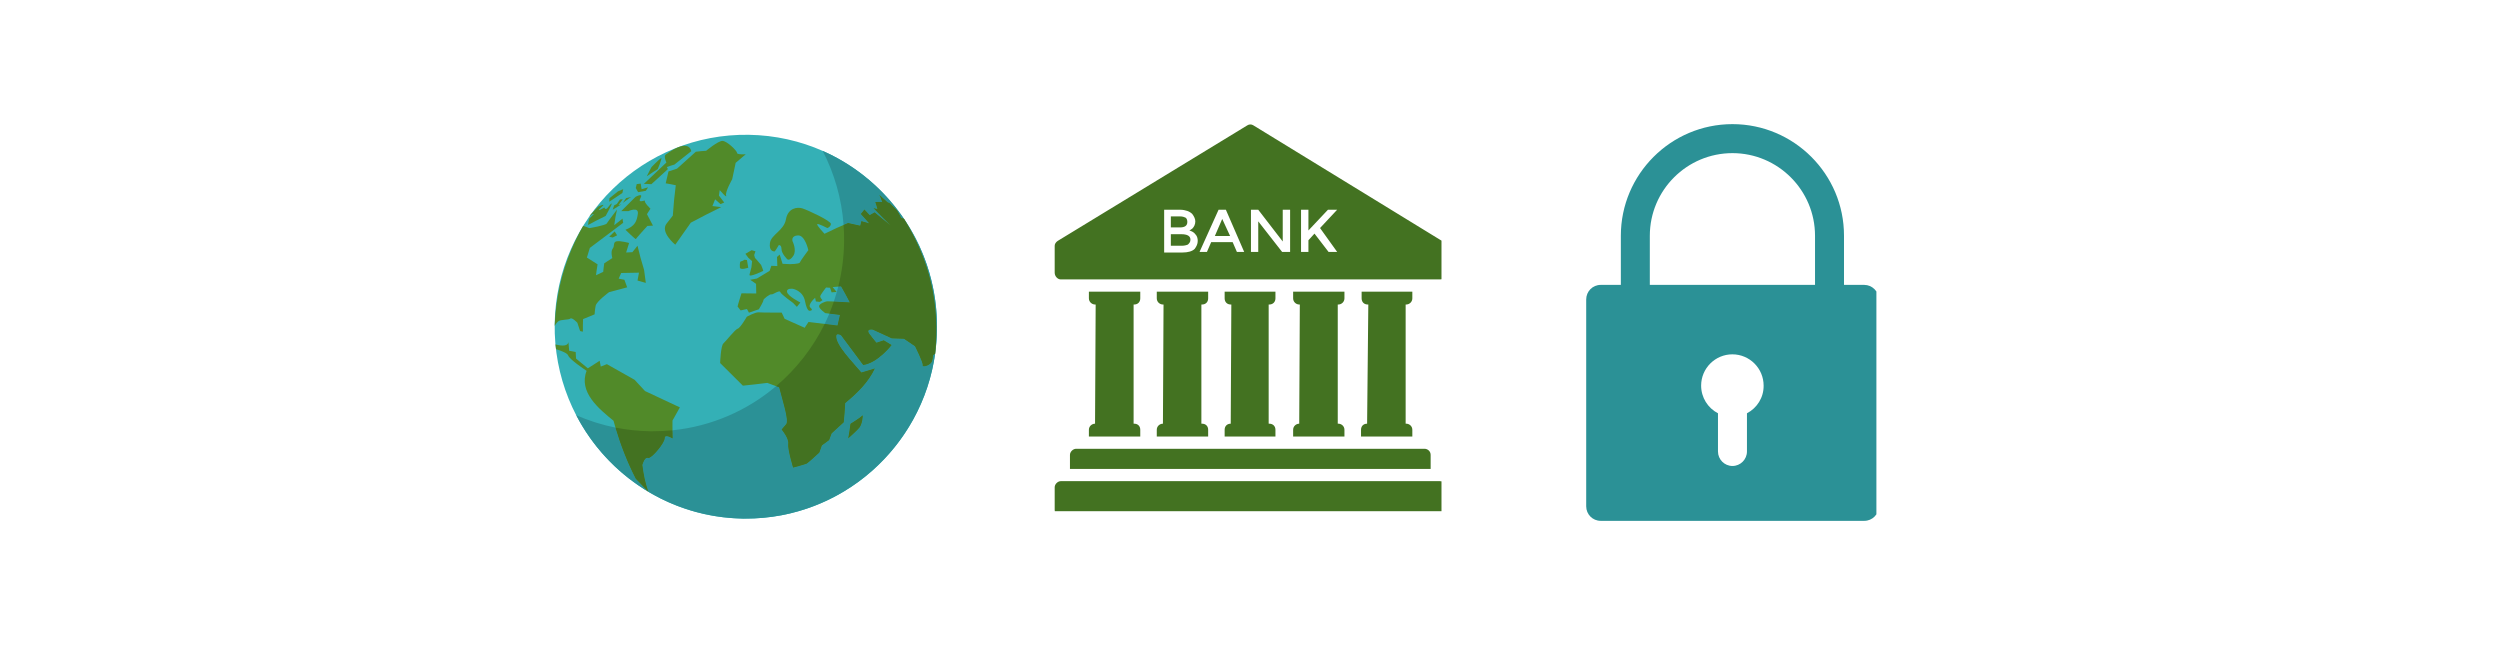 <svg xmlns="http://www.w3.org/2000/svg" xmlns:xlink="http://www.w3.org/1999/xlink" width="150" zoomAndPan="magnify" viewBox="0 0 112.5 30" height="40" preserveAspectRatio="xMidYMid meet" version="1.0"><defs><clipPath id="d53b5da6f4"><path d="M 24.887 6 L 42.305 6 L 42.305 23.406 L 24.887 23.406 Z M 24.887 6 " clip-rule="nonzero"/></clipPath><clipPath id="8f04917036"><path d="M 24.887 9 L 30 9 L 30 15 L 24.887 15 Z M 24.887 9 " clip-rule="nonzero"/></clipPath><clipPath id="90530c69cf"><path d="M 24.887 15 L 31 15 L 31 23 L 24.887 23 Z M 24.887 15 " clip-rule="nonzero"/></clipPath><clipPath id="8fe20b4bde"><path d="M 32 8 L 42.305 8 L 42.305 22 L 32 22 Z M 32 8 " clip-rule="nonzero"/></clipPath><clipPath id="f51b391f61"><path d="M 33 14 L 42.305 14 L 42.305 23.406 L 33 23.406 Z M 33 14 " clip-rule="nonzero"/></clipPath><clipPath id="23136d9370"><path d="M 25 6 L 42.305 6 L 42.305 23.406 L 25 23.406 Z M 25 6 " clip-rule="nonzero"/></clipPath><clipPath id="32e47296cc"><path d="M 34 8 L 42.305 8 L 42.305 22 L 34 22 Z M 34 8 " clip-rule="nonzero"/></clipPath><clipPath id="50db82821b"><path d="M 47.449 21 L 64.867 21 L 64.867 23.004 L 47.449 23.004 Z M 47.449 21 " clip-rule="nonzero"/></clipPath><clipPath id="61fea8fdaf"><path d="M 48 20 L 64.867 20 L 64.867 22 L 48 22 Z M 48 20 " clip-rule="nonzero"/></clipPath><clipPath id="eb46248477"><path d="M 47.449 5.586 L 64.867 5.586 L 64.867 13 L 47.449 13 Z M 47.449 5.586 " clip-rule="nonzero"/></clipPath><clipPath id="2cad8fad16"><path d="M 71.375 5.586 L 84.438 5.586 L 84.438 23.73 L 71.375 23.73 Z M 71.375 5.586 " clip-rule="nonzero"/></clipPath></defs><g clip-path="url(#d53b5da6f4)"><path fill="#34b0b6" d="M 42.164 14.836 C 42.09 19.605 38.18 23.41 33.43 23.336 C 28.68 23.262 24.887 19.332 24.961 14.566 C 25.039 9.797 28.949 5.992 33.699 6.066 C 38.449 6.141 42.238 10.066 42.164 14.836 " fill-opacity="1" fill-rule="nonzero"/></g><g clip-path="url(#8f04917036)"><path fill="#518a29" d="M 24.961 14.66 C 25.02 14.566 25.078 14.496 25.109 14.469 C 25.23 14.363 25.59 14.406 25.664 14.336 C 25.742 14.27 25.98 14.523 25.98 14.523 C 26.027 14.672 26.055 14.746 26.105 14.898 C 26.156 14.91 26.18 14.914 26.23 14.926 C 26.227 14.699 26.23 14.586 26.238 14.359 C 26.441 14.277 26.547 14.23 26.758 14.145 C 26.758 14.145 26.766 13.949 26.805 13.758 C 26.844 13.562 27.406 13.148 27.406 13.148 C 27.727 13.062 27.891 13.02 28.223 12.93 C 28.172 12.793 28.148 12.723 28.098 12.59 C 27.996 12.566 27.941 12.559 27.84 12.539 C 27.883 12.438 27.906 12.387 27.953 12.285 C 28.266 12.277 28.426 12.273 28.754 12.27 C 28.727 12.41 28.711 12.48 28.688 12.625 C 28.836 12.668 28.914 12.688 29.062 12.73 C 29.027 12.496 29.012 12.379 28.984 12.148 C 28.848 11.695 28.785 11.477 28.688 11.059 C 28.594 11.176 28.547 11.234 28.457 11.348 C 28.344 11.355 28.285 11.355 28.176 11.363 C 28.227 11.191 28.254 11.102 28.309 10.934 C 28.309 10.934 27.918 10.824 27.746 10.859 C 27.574 10.895 27.672 11.066 27.57 11.191 C 27.469 11.32 27.555 11.613 27.555 11.613 C 27.406 11.707 27.336 11.754 27.191 11.848 C 27.168 12 27.16 12.078 27.145 12.234 C 27.012 12.297 26.949 12.328 26.82 12.387 C 26.844 12.188 26.859 12.09 26.891 11.895 C 26.688 11.762 26.594 11.703 26.41 11.59 C 26.461 11.414 26.488 11.328 26.543 11.156 C 27.043 10.781 27.543 10.402 28.043 10.027 C 28.027 9.949 28.023 9.91 28.016 9.836 C 27.863 9.957 27.789 10.016 27.641 10.133 C 27.68 9.84 27.703 9.699 27.766 9.43 C 27.766 9.43 27.355 9.969 27.305 10.055 C 27.25 10.145 26.52 10.266 26.52 10.266 C 26.414 10.223 26.367 10.203 26.277 10.176 C 26.266 10.172 26.258 10.168 26.242 10.164 C 25.434 11.598 25.035 13.012 24.961 14.66 " fill-opacity="1" fill-rule="nonzero"/></g><g clip-path="url(#90530c69cf)"><path fill="#518a29" d="M 29.027 17.598 C 28.84 17.395 28.742 17.293 28.555 17.09 C 28.047 16.805 27.797 16.66 27.309 16.387 C 27.199 16.434 27.145 16.453 27.035 16.496 C 27.016 16.391 27.004 16.34 26.984 16.234 C 26.766 16.379 26.656 16.445 26.453 16.574 C 26.238 16.395 26.133 16.309 25.922 16.137 C 25.914 16.02 25.91 15.957 25.906 15.84 C 25.789 15.816 25.73 15.809 25.613 15.785 C 25.598 15.621 25.59 15.543 25.578 15.379 C 25.578 15.453 25.52 15.629 25.047 15.512 C 25.031 15.508 25.012 15.504 24.996 15.496 C 25.004 15.582 25.012 15.625 25.02 15.711 C 25.27 15.789 25.531 15.895 25.566 15.992 C 25.629 16.172 26.27 16.602 26.398 16.688 C 26.023 17.648 26.961 18.406 27.609 18.934 C 27.852 19.836 28.184 20.715 28.609 21.543 C 28.836 21.777 28.953 21.895 29.176 22.129 C 29.031 21.688 28.977 21.445 28.906 20.922 C 28.906 20.922 29.012 20.543 29.156 20.609 C 29.301 20.672 29.918 19.934 29.914 19.719 C 29.906 19.508 30.27 19.734 30.27 19.734 C 30.262 19.418 30.258 19.254 30.262 18.926 C 30.387 18.695 30.457 18.574 30.594 18.332 C 30.07 18.09 29.551 17.844 29.027 17.598 " fill-opacity="1" fill-rule="nonzero"/></g><path fill="#518a29" d="M 28.145 10.34 C 28.145 10.34 28.609 10.793 28.617 10.758 C 28.621 10.723 29.133 10.168 29.133 10.168 C 29.23 10.16 29.281 10.156 29.383 10.152 C 29.27 9.938 29.215 9.836 29.113 9.637 C 29.176 9.539 29.207 9.488 29.27 9.391 C 29.27 9.391 28.98 9.113 29.023 9.043 C 29.066 8.973 28.668 9.18 28.82 8.918 C 28.969 8.652 28.598 8.859 28.598 8.859 C 28.344 9.117 28.215 9.246 27.957 9.5 C 28.086 9.496 28.148 9.496 28.281 9.5 C 28.281 9.5 28.75 9.281 28.703 9.625 C 28.652 9.969 28.57 10.172 28.145 10.34 " fill-opacity="1" fill-rule="nonzero"/><path fill="#518a29" d="M 27.527 9.164 C 27.504 9.133 27.406 9.277 27.34 9.355 C 27.277 9.434 27.207 9.402 27.207 9.352 C 27.211 9.301 27.008 9.469 26.953 9.453 C 26.902 9.438 27.199 9.23 27.148 9.219 C 27.098 9.207 26.914 9.301 26.914 9.301 C 26.785 9.438 26.719 9.504 26.59 9.641 C 26.562 9.68 26.547 9.703 26.52 9.742 C 26.57 9.703 26.598 9.684 26.652 9.641 C 26.652 9.641 26.734 9.613 26.719 9.641 C 26.699 9.664 26.516 9.84 26.516 9.84 C 26.484 9.949 26.477 10.004 26.461 10.125 C 26.77 9.957 26.93 9.875 27.254 9.719 C 27.254 9.719 27.547 9.195 27.527 9.164 " fill-opacity="1" fill-rule="nonzero"/><path fill="#518a29" d="M 27.414 10.652 C 27.512 10.559 27.562 10.508 27.66 10.414 C 27.703 10.48 27.723 10.52 27.77 10.59 C 27.688 10.629 27.648 10.648 27.57 10.688 C 27.508 10.672 27.477 10.668 27.414 10.652 " fill-opacity="1" fill-rule="nonzero"/><path fill="#518a29" d="M 27.57 9.438 C 27.598 9.359 27.609 9.32 27.637 9.242 C 27.688 9.219 27.711 9.207 27.758 9.18 C 27.812 9.098 27.844 9.059 27.898 8.977 C 27.949 8.973 27.977 8.969 28.027 8.965 C 27.949 9.07 27.91 9.125 27.832 9.23 C 27.887 9.215 27.91 9.207 27.965 9.195 C 27.809 9.293 27.727 9.34 27.57 9.438 " fill-opacity="1" fill-rule="nonzero"/><path fill="#518a29" d="M 28.027 9.129 C 28.086 9.043 28.117 9 28.176 8.914 C 28.262 8.891 28.305 8.883 28.398 8.863 C 28.25 8.969 28.176 9.02 28.027 9.129 " fill-opacity="1" fill-rule="nonzero"/><path fill="#518a29" d="M 27.418 9.078 C 27.418 9.012 27.418 8.98 27.426 8.918 C 27.578 8.793 27.656 8.73 27.812 8.609 C 27.902 8.57 27.945 8.551 28.043 8.512 C 28.027 8.578 28.02 8.613 28.008 8.684 C 27.77 8.84 27.652 8.918 27.418 9.078 " fill-opacity="1" fill-rule="nonzero"/><path fill="#518a29" d="M 28.652 8.285 C 28.723 8.273 28.758 8.27 28.832 8.262 C 28.844 8.359 28.852 8.41 28.871 8.512 C 28.988 8.477 29.047 8.461 29.164 8.43 C 29.125 8.492 29.105 8.523 29.062 8.586 C 28.922 8.609 28.852 8.621 28.715 8.648 C 28.668 8.57 28.648 8.531 28.609 8.461 C 28.625 8.391 28.633 8.355 28.652 8.285 " fill-opacity="1" fill-rule="nonzero"/><path fill="#518a29" d="M 28.973 8.277 C 29.105 8.277 29.172 8.277 29.312 8.289 C 29.613 8.016 29.762 7.879 30.055 7.609 C 30.035 7.57 30.023 7.551 30.008 7.516 C 30.141 7.469 30.211 7.445 30.348 7.406 C 30.656 7.16 30.809 7.039 31.105 6.805 C 31.105 6.805 31.039 6.164 29.957 6.957 C 29.852 7.035 29.988 7.312 29.988 7.312 C 29.59 7.695 29.387 7.887 28.973 8.277 " fill-opacity="1" fill-rule="nonzero"/><path fill="#518a29" d="M 29.105 7.934 C 29.301 7.801 29.398 7.734 29.598 7.609 C 29.598 7.609 29.832 7.059 29.746 7.117 C 29.656 7.172 29.32 7.516 29.32 7.516 C 29.23 7.68 29.188 7.766 29.105 7.934 " fill-opacity="1" fill-rule="nonzero"/><path fill="#518a29" d="M 29.957 8.25 C 30.004 8.031 30.031 7.926 30.082 7.715 C 30.234 7.664 30.312 7.641 30.465 7.59 C 30.809 7.281 30.98 7.125 31.312 6.828 C 31.496 6.805 31.59 6.797 31.777 6.785 C 31.777 6.785 32.305 6.344 32.508 6.34 C 32.711 6.34 33.172 6.789 33.164 6.879 C 33.16 6.969 33.559 6.941 33.559 6.941 C 33.379 7.094 33.289 7.172 33.105 7.328 C 33.043 7.617 33.012 7.766 32.949 8.066 C 32.949 8.066 32.621 8.641 32.676 8.797 C 32.734 8.957 32.387 8.555 32.387 8.555 C 32.371 8.652 32.367 8.699 32.352 8.801 C 32.445 8.922 32.492 8.984 32.59 9.113 C 32.523 9.141 32.488 9.152 32.422 9.184 C 32.32 9.098 32.273 9.055 32.18 8.969 C 32.129 9.09 32.105 9.152 32.059 9.273 C 32.215 9.293 32.293 9.301 32.453 9.32 C 31.91 9.586 31.637 9.73 31.086 10.02 C 30.809 10.414 30.668 10.613 30.387 11.012 C 30.387 11.012 29.68 10.438 30.004 10.051 C 30.055 9.988 30.277 9.703 30.277 9.703 C 30.316 9.137 30.344 8.863 30.41 8.336 C 30.223 8.297 30.133 8.277 29.957 8.25 " fill-opacity="1" fill-rule="nonzero"/><g clip-path="url(#8fe20b4bde)"><path fill="#518a29" d="M 42.082 15.918 C 42.297 13.688 41.859 11.75 40.68 9.848 C 40.598 9.812 40.551 9.801 40.551 9.801 C 40.48 9.656 40.441 9.586 40.359 9.453 C 40.23 9.328 40.164 9.266 40.035 9.141 C 39.996 9.125 39.977 9.117 39.938 9.102 C 39.789 8.965 39.715 8.898 39.566 8.762 C 39.625 8.891 39.652 8.953 39.699 9.09 C 39.582 9.082 39.52 9.082 39.387 9.094 C 39.43 9.215 39.449 9.277 39.484 9.406 C 39.414 9.391 39.375 9.379 39.301 9.363 C 39.609 9.68 39.766 9.84 40.078 10.148 C 39.789 9.914 39.648 9.797 39.359 9.555 C 39.273 9.602 39.23 9.625 39.137 9.68 C 39.043 9.578 38.992 9.527 38.898 9.426 C 38.84 9.504 38.805 9.543 38.738 9.629 C 38.887 9.797 38.961 9.883 39.113 10.051 C 38.973 10.008 38.906 9.988 38.762 9.949 C 38.742 10.031 38.734 10.074 38.711 10.156 C 38.496 10.105 38.387 10.082 38.164 10.035 C 37.766 10.203 37.551 10.301 37.102 10.52 C 37.102 10.52 36.73 10.125 36.777 10.086 C 36.82 10.047 37.23 10.262 37.23 10.262 C 37.23 10.262 37.371 10.223 37.391 10.082 C 37.41 9.945 36.355 9.457 36.113 9.379 C 35.871 9.301 35.457 9.363 35.367 9.871 C 35.277 10.379 34.699 10.555 34.648 10.934 C 34.598 11.312 34.816 11.312 34.852 11.316 C 34.883 11.316 35.043 11.031 35.043 11.031 C 35.043 11.031 35.164 11 35.168 11.211 C 35.172 11.422 35.43 11.668 35.43 11.668 C 35.43 11.668 35.535 11.762 35.699 11.512 C 35.867 11.262 35.664 10.855 35.664 10.855 C 35.664 10.855 35.582 10.609 35.906 10.594 C 36.23 10.574 36.375 11.258 36.375 11.258 C 36.375 11.258 36.012 11.746 35.992 11.812 C 35.973 11.883 35.547 11.887 35.547 11.887 C 35.414 11.879 35.348 11.875 35.215 11.871 C 35.16 11.703 35.137 11.621 35.086 11.457 C 35.035 11.5 35.012 11.52 34.965 11.562 C 34.973 11.727 34.973 11.809 34.98 11.973 C 34.875 11.969 34.82 11.965 34.711 11.961 C 34.68 12.051 34.664 12.098 34.633 12.188 C 34.406 12.324 34.293 12.395 34.059 12.535 C 33.941 12.559 33.879 12.566 33.758 12.59 C 33.863 12.664 33.918 12.703 34.023 12.773 C 34.027 12.949 34.027 13.035 34.031 13.207 C 33.766 13.203 33.633 13.203 33.367 13.199 C 33.367 13.199 33.191 13.75 33.191 13.793 C 33.246 13.863 33.273 13.898 33.328 13.969 C 33.441 13.941 33.5 13.93 33.613 13.906 C 33.648 13.973 33.668 14.004 33.703 14.07 C 33.883 14.008 33.973 13.977 34.148 13.918 C 34.148 13.918 34.363 13.566 34.352 13.512 C 34.34 13.461 34.645 13.223 34.711 13.246 C 34.742 13.258 34.812 13.219 34.887 13.18 C 34.988 13.129 35.094 13.082 35.113 13.141 C 35.145 13.246 35.691 13.633 35.691 13.633 C 35.758 13.703 35.793 13.738 35.859 13.809 C 35.922 13.73 35.953 13.691 36.016 13.613 C 36.016 13.613 35.453 13.332 35.418 13.141 C 35.383 12.953 35.676 12.996 35.676 12.996 C 35.676 12.996 36.137 13.074 36.227 13.559 C 36.32 14.039 36.441 13.984 36.441 13.984 C 36.441 13.984 36.629 13.98 36.473 13.848 C 36.316 13.719 36.68 13.402 36.68 13.402 C 36.695 13.469 36.699 13.5 36.715 13.566 C 36.785 13.574 36.82 13.578 36.891 13.586 C 36.938 13.555 36.961 13.539 37.012 13.508 C 37.012 13.508 36.91 13.402 36.91 13.34 C 36.906 13.277 37.172 12.938 37.172 12.938 C 37.242 12.941 37.281 12.945 37.352 12.949 C 37.383 13.031 37.395 13.074 37.422 13.156 C 37.512 13.148 37.559 13.145 37.648 13.137 C 37.578 13.051 37.539 13.008 37.469 12.918 C 37.621 12.902 37.699 12.898 37.848 12.887 C 37.926 13.023 37.965 13.094 38.043 13.234 C 38.125 13.387 38.164 13.461 38.242 13.609 C 38.242 13.609 37.281 13.551 37.219 13.559 C 37.152 13.566 36.879 13.656 36.859 13.77 C 36.84 13.883 37.137 14.09 37.137 14.09 C 37.402 14.121 37.535 14.137 37.797 14.172 C 37.754 14.359 37.73 14.457 37.688 14.648 C 37.172 14.586 36.914 14.551 36.383 14.488 C 36.312 14.59 36.281 14.645 36.211 14.75 C 35.855 14.59 35.676 14.508 35.309 14.348 C 35.258 14.234 35.23 14.18 35.176 14.066 C 35.176 14.066 34.289 14.07 34.137 14.055 C 33.984 14.043 33.605 14.254 33.605 14.254 C 33.605 14.254 33.316 14.758 33.199 14.789 C 33.082 14.82 32.668 15.352 32.551 15.457 C 32.434 15.562 32.406 16.336 32.406 16.336 C 32.816 16.75 33.023 16.953 33.43 17.355 C 33.871 17.309 34.094 17.285 34.531 17.23 C 34.746 17.312 34.852 17.352 35.062 17.43 C 35.195 17.961 35.504 18.906 35.383 19.078 C 35.363 19.102 35.172 19.328 35.172 19.328 C 35.172 19.328 35.504 19.723 35.469 19.969 C 35.434 20.211 35.688 21.043 35.688 21.043 C 35.688 21.043 36.25 20.895 36.312 20.859 C 36.371 20.824 36.871 20.367 36.871 20.367 C 36.918 20.238 36.941 20.176 36.984 20.047 C 37.113 19.949 37.18 19.902 37.312 19.805 C 37.355 19.684 37.379 19.621 37.426 19.5 C 37.641 19.301 37.75 19.203 37.969 19.004 C 38.004 18.668 38.016 18.492 38.035 18.141 C 38.574 17.688 39.066 17.227 39.371 16.578 C 39.129 16.652 39.008 16.688 38.762 16.762 C 38.363 16.281 37.594 15.52 37.633 15.109 C 37.648 14.969 37.848 15.09 37.848 15.09 C 38.184 15.535 38.516 15.98 38.844 16.426 C 39.504 16.336 40.125 15.527 40.125 15.527 C 39.984 15.445 39.914 15.402 39.77 15.312 C 39.641 15.355 39.574 15.375 39.441 15.422 C 39.441 15.422 39.348 15.32 39.141 15.047 C 38.934 14.773 39.277 14.836 39.277 14.836 C 39.625 15 39.797 15.078 40.129 15.227 C 40.352 15.234 40.461 15.238 40.68 15.246 C 40.883 15.387 40.984 15.453 41.176 15.582 C 41.176 15.582 41.547 16.324 41.52 16.43 C 41.492 16.535 41.746 16.473 41.867 16.363 C 41.992 16.258 41.98 15.992 41.98 15.992 C 41.98 15.992 42.02 15.965 42.082 15.918 " fill-opacity="1" fill-rule="nonzero"/></g><path fill="#518a29" d="M 33.727 12.359 C 33.734 12.34 33.816 12.023 33.816 12.023 C 33.828 11.914 33.832 11.855 33.844 11.75 C 33.777 11.688 33.742 11.66 33.676 11.602 C 33.625 11.527 33.598 11.492 33.543 11.422 C 33.656 11.355 33.715 11.324 33.824 11.258 C 33.895 11.277 33.93 11.289 33.996 11.309 C 33.973 11.375 33.961 11.41 33.938 11.477 C 33.949 11.527 33.957 11.555 33.973 11.605 C 33.973 11.605 34.227 11.887 34.25 11.922 C 34.273 11.957 34.348 12.188 34.348 12.188 C 34.348 12.188 33.695 12.508 33.727 12.359 " fill-opacity="1" fill-rule="nonzero"/><path fill="#518a29" d="M 33.297 12.055 C 33.297 12.055 33.27 11.766 33.34 11.762 C 33.41 11.754 33.5 11.688 33.5 11.688 C 33.547 11.691 33.57 11.695 33.613 11.703 C 33.637 11.84 33.648 11.91 33.672 12.047 C 33.672 12.047 33.355 12.16 33.297 12.055 " fill-opacity="1" fill-rule="nonzero"/><path fill="#518a29" d="M 38.168 19.73 C 38.215 19.469 38.234 19.34 38.27 19.07 C 38.27 19.07 38.75 18.773 38.805 18.695 C 38.855 18.621 38.809 19.086 38.676 19.242 C 38.543 19.402 38.168 19.73 38.168 19.73 " fill-opacity="1" fill-rule="nonzero"/><g clip-path="url(#f51b391f61)"><path fill="#d3d2d2" d="M 33.566 23.336 C 37.891 23.336 41.488 20.121 42.082 15.918 C 41.488 20.121 37.891 23.336 33.566 23.336 M 33.426 23.336 L 33.426 23.336 M 42.082 15.914 C 42.129 15.566 42.16 15.211 42.164 14.852 C 42.16 15.211 42.129 15.566 42.082 15.914 M 42.164 14.844 C 42.164 14.84 42.164 14.84 42.164 14.836 C 42.164 14.84 42.164 14.84 42.164 14.844 M 42.164 14.832 L 42.164 14.828 C 42.164 14.828 42.164 14.828 42.164 14.832 " fill-opacity="1" fill-rule="nonzero"/></g><g clip-path="url(#23136d9370)"><path fill="#2b9196" d="M 33.566 23.336 C 33.52 23.336 33.477 23.336 33.43 23.336 C 33.426 23.336 33.426 23.336 33.426 23.336 C 30.156 23.281 27.34 21.402 25.93 18.684 C 26.488 18.93 27.082 19.117 27.695 19.242 C 27.93 20.035 28.23 20.809 28.609 21.543 C 28.836 21.777 28.953 21.895 29.176 22.129 C 29.031 21.688 28.977 21.445 28.906 20.922 C 28.906 20.922 28.996 20.602 29.121 20.602 C 29.133 20.602 29.145 20.602 29.156 20.609 C 29.16 20.609 29.168 20.613 29.176 20.613 C 29.352 20.613 29.918 19.922 29.914 19.719 C 29.91 19.652 29.945 19.629 29.996 19.629 C 30.102 19.629 30.27 19.734 30.27 19.734 C 30.266 19.586 30.262 19.473 30.262 19.363 C 32.027 19.184 33.637 18.469 34.922 17.379 C 34.965 17.395 35.012 17.41 35.062 17.43 C 35.195 17.961 35.504 18.906 35.383 19.078 C 35.363 19.102 35.172 19.328 35.172 19.328 C 35.172 19.328 35.504 19.723 35.469 19.969 C 35.434 20.211 35.688 21.043 35.688 21.043 C 35.688 21.043 36.25 20.895 36.312 20.859 C 36.371 20.824 36.871 20.367 36.871 20.367 C 36.918 20.238 36.941 20.176 36.984 20.047 C 37.113 19.949 37.18 19.902 37.312 19.805 C 37.355 19.684 37.379 19.621 37.426 19.5 C 37.641 19.301 37.75 19.203 37.969 19.004 C 38.004 18.668 38.016 18.492 38.035 18.141 C 38.574 17.688 39.066 17.227 39.371 16.578 C 39.129 16.652 39.008 16.688 38.762 16.762 C 38.363 16.281 37.594 15.52 37.633 15.109 C 37.641 15.059 37.668 15.043 37.707 15.043 C 37.77 15.043 37.848 15.09 37.848 15.09 C 38.184 15.535 38.516 15.98 38.844 16.426 C 39.504 16.336 40.125 15.527 40.125 15.527 C 39.984 15.445 39.914 15.402 39.77 15.312 C 39.641 15.355 39.574 15.375 39.441 15.422 C 39.441 15.422 39.348 15.32 39.141 15.047 C 38.996 14.859 39.117 14.828 39.207 14.828 C 39.246 14.828 39.277 14.836 39.277 14.836 C 39.625 15 39.797 15.078 40.129 15.227 C 40.352 15.234 40.461 15.238 40.68 15.246 C 40.883 15.387 40.984 15.453 41.176 15.582 C 41.176 15.582 41.547 16.324 41.52 16.43 C 41.512 16.469 41.539 16.484 41.582 16.484 C 41.66 16.484 41.789 16.434 41.867 16.363 C 41.992 16.258 41.98 15.992 41.98 15.992 C 41.98 15.992 42.02 15.965 42.082 15.918 C 41.488 20.121 37.891 23.336 33.566 23.336 M 38.812 18.688 C 38.812 18.688 38.809 18.691 38.805 18.695 C 38.75 18.773 38.27 19.07 38.27 19.07 C 38.234 19.34 38.215 19.469 38.168 19.73 C 38.168 19.73 38.543 19.402 38.676 19.242 C 38.797 19.098 38.848 18.688 38.812 18.688 M 42.082 15.914 C 42.297 13.684 41.859 11.75 40.68 9.848 C 40.598 9.812 40.551 9.801 40.551 9.801 C 40.48 9.656 40.441 9.586 40.359 9.453 C 40.23 9.328 40.164 9.266 40.035 9.141 C 39.996 9.125 39.977 9.117 39.938 9.102 C 39.789 8.965 39.715 8.898 39.566 8.762 C 39.625 8.891 39.652 8.953 39.699 9.09 C 39.645 9.086 39.602 9.086 39.559 9.086 C 39.512 9.086 39.461 9.086 39.387 9.094 C 39.43 9.215 39.449 9.277 39.484 9.406 C 39.414 9.391 39.375 9.379 39.301 9.363 C 39.609 9.68 39.766 9.84 40.078 10.148 C 39.789 9.914 39.648 9.797 39.359 9.555 C 39.273 9.602 39.23 9.625 39.137 9.68 C 39.043 9.578 38.992 9.527 38.898 9.426 C 38.84 9.504 38.805 9.543 38.738 9.629 C 38.887 9.797 38.961 9.883 39.113 10.051 C 38.973 10.008 38.906 9.988 38.762 9.949 C 38.742 10.031 38.734 10.074 38.711 10.156 C 38.496 10.105 38.387 10.082 38.164 10.035 C 38.09 10.066 38.023 10.094 37.961 10.121 C 37.875 8.93 37.543 7.801 37.02 6.789 C 40.094 8.145 42.219 11.25 42.164 14.828 L 42.164 14.832 C 42.164 14.832 42.164 14.832 42.164 14.836 C 42.164 14.84 42.164 14.84 42.164 14.844 C 42.164 14.848 42.164 14.852 42.164 14.852 C 42.16 15.211 42.129 15.566 42.082 15.914 M 37.688 14.648 C 37.457 14.621 37.281 14.598 37.109 14.578 C 37.184 14.426 37.254 14.27 37.32 14.113 C 37.477 14.133 37.602 14.148 37.797 14.172 C 37.754 14.359 37.73 14.457 37.688 14.648 M 38.242 13.609 C 38.242 13.609 37.828 13.586 37.523 13.57 C 37.598 13.348 37.664 13.125 37.723 12.895 C 37.762 12.895 37.801 12.891 37.848 12.887 C 37.926 13.023 37.965 13.094 38.043 13.234 C 38.125 13.387 38.164 13.461 38.242 13.609 " fill-opacity="1" fill-rule="nonzero"/></g><path fill="#437221" d="M 29.176 22.129 C 28.953 21.895 28.836 21.777 28.609 21.543 C 28.23 20.809 27.93 20.035 27.695 19.242 C 28.199 19.34 28.719 19.398 29.25 19.406 C 29.297 19.406 29.34 19.406 29.387 19.406 C 29.684 19.406 29.973 19.391 30.262 19.363 C 30.262 19.473 30.266 19.586 30.27 19.734 C 30.27 19.734 30.102 19.629 29.996 19.629 C 29.945 19.629 29.91 19.652 29.914 19.719 C 29.918 19.922 29.352 20.613 29.176 20.613 C 29.168 20.613 29.16 20.609 29.156 20.609 C 29.145 20.602 29.133 20.602 29.121 20.602 C 28.996 20.602 28.906 20.922 28.906 20.922 C 28.977 21.445 29.031 21.688 29.176 22.129 " fill-opacity="1" fill-rule="nonzero"/><g clip-path="url(#32e47296cc)"><path fill="#437221" d="M 35.688 21.043 C 35.688 21.043 35.434 20.211 35.469 19.969 C 35.504 19.723 35.172 19.328 35.172 19.328 C 35.172 19.328 35.363 19.102 35.383 19.078 C 35.504 18.906 35.195 17.961 35.062 17.43 C 35.012 17.41 34.965 17.395 34.922 17.379 C 35.832 16.609 36.578 15.656 37.109 14.578 C 37.281 14.598 37.457 14.621 37.688 14.648 C 37.73 14.457 37.754 14.359 37.797 14.172 C 37.602 14.148 37.477 14.133 37.32 14.113 C 37.395 13.934 37.461 13.754 37.523 13.57 C 37.828 13.586 38.242 13.609 38.242 13.609 C 38.164 13.461 38.125 13.387 38.043 13.234 C 37.965 13.094 37.926 13.023 37.848 12.887 C 37.801 12.891 37.762 12.895 37.723 12.895 C 37.883 12.258 37.973 11.594 37.984 10.906 C 37.988 10.641 37.98 10.379 37.961 10.121 C 38.023 10.094 38.09 10.066 38.164 10.035 C 38.387 10.082 38.496 10.105 38.711 10.156 C 38.734 10.074 38.742 10.031 38.762 9.949 C 38.906 9.988 38.973 10.008 39.113 10.051 C 38.961 9.883 38.887 9.797 38.738 9.629 C 38.805 9.543 38.84 9.504 38.898 9.426 C 38.992 9.527 39.043 9.578 39.137 9.68 C 39.23 9.625 39.273 9.602 39.359 9.555 C 39.648 9.797 39.789 9.914 40.078 10.148 C 39.766 9.84 39.609 9.68 39.301 9.363 C 39.375 9.379 39.414 9.391 39.484 9.406 C 39.449 9.277 39.43 9.215 39.387 9.094 C 39.461 9.086 39.512 9.086 39.559 9.086 C 39.602 9.086 39.645 9.086 39.699 9.09 C 39.652 8.953 39.625 8.891 39.566 8.762 C 39.715 8.898 39.789 8.965 39.938 9.102 C 39.977 9.117 39.996 9.125 40.035 9.141 C 40.164 9.266 40.23 9.328 40.359 9.453 C 40.441 9.586 40.48 9.656 40.551 9.801 C 40.551 9.801 40.598 9.812 40.68 9.848 C 41.859 11.75 42.297 13.684 42.082 15.914 C 42.082 15.914 42.082 15.918 42.082 15.918 C 42.02 15.965 41.98 15.992 41.98 15.992 C 41.98 15.992 41.992 16.258 41.867 16.363 C 41.789 16.434 41.66 16.484 41.582 16.484 C 41.539 16.484 41.512 16.469 41.52 16.43 C 41.547 16.324 41.176 15.582 41.176 15.582 C 40.984 15.453 40.883 15.387 40.68 15.246 C 40.461 15.238 40.352 15.234 40.129 15.227 C 39.797 15.078 39.625 15 39.277 14.836 C 39.277 14.836 39.246 14.828 39.207 14.828 C 39.117 14.828 38.996 14.859 39.141 15.047 C 39.348 15.32 39.441 15.422 39.441 15.422 C 39.574 15.375 39.641 15.355 39.77 15.312 C 39.914 15.402 39.984 15.445 40.125 15.527 C 40.125 15.527 39.504 16.336 38.844 16.426 C 38.516 15.98 38.184 15.535 37.848 15.09 C 37.848 15.09 37.77 15.043 37.707 15.043 C 37.668 15.043 37.641 15.059 37.633 15.109 C 37.594 15.52 38.363 16.281 38.762 16.762 C 39.008 16.688 39.129 16.652 39.371 16.578 C 39.066 17.227 38.574 17.688 38.035 18.141 C 38.016 18.492 38.004 18.668 37.969 19.004 C 37.75 19.203 37.641 19.301 37.426 19.5 C 37.379 19.621 37.355 19.684 37.312 19.805 C 37.18 19.902 37.113 19.949 36.984 20.047 C 36.941 20.176 36.918 20.238 36.871 20.367 C 36.871 20.367 36.371 20.824 36.312 20.859 C 36.25 20.895 35.688 21.043 35.688 21.043 " fill-opacity="1" fill-rule="nonzero"/></g><path fill="#437221" d="M 38.168 19.73 C 38.215 19.469 38.234 19.34 38.27 19.07 C 38.27 19.07 38.75 18.773 38.805 18.695 C 38.809 18.691 38.812 18.688 38.812 18.688 C 38.848 18.688 38.797 19.098 38.676 19.242 C 38.543 19.402 38.168 19.73 38.168 19.73 " fill-opacity="1" fill-rule="nonzero"/><path fill="#437221" d="M 55.383 19.066 C 55.219 19.066 55.109 19.176 55.109 19.34 L 55.109 19.645 L 57.395 19.645 L 57.395 19.34 C 57.395 19.176 57.281 19.066 57.117 19.066 L 57.09 19.066 L 57.09 13.703 L 57.117 13.703 C 57.281 13.703 57.395 13.59 57.395 13.426 L 57.395 13.125 L 55.109 13.125 L 55.109 13.426 C 55.109 13.59 55.219 13.703 55.383 13.703 L 55.41 13.703 Z M 55.383 19.066 " fill-opacity="1" fill-rule="nonzero"/><path fill="#437221" d="M 61.52 19.066 C 61.355 19.066 61.246 19.176 61.246 19.34 L 61.246 19.645 L 63.555 19.645 L 63.555 19.34 C 63.555 19.176 63.418 19.066 63.281 19.066 L 63.254 19.066 L 63.254 13.703 L 63.281 13.703 C 63.418 13.703 63.555 13.59 63.555 13.426 L 63.555 13.125 L 61.273 13.125 L 61.273 13.426 C 61.273 13.59 61.383 13.703 61.547 13.703 L 61.574 13.703 Z M 61.52 19.066 " fill-opacity="1" fill-rule="nonzero"/><path fill="#437221" d="M 52.332 19.066 C 52.191 19.066 52.055 19.176 52.055 19.34 L 52.055 19.645 L 54.367 19.645 L 54.367 19.34 C 54.367 19.176 54.258 19.066 54.09 19.066 L 54.062 19.066 L 54.062 13.703 L 54.09 13.703 C 54.258 13.703 54.367 13.59 54.367 13.426 L 54.367 13.125 L 52.055 13.125 L 52.055 13.426 C 52.055 13.59 52.191 13.703 52.332 13.703 L 52.359 13.703 Z M 52.332 19.066 " fill-opacity="1" fill-rule="nonzero"/><path fill="#437221" d="M 49.277 19.066 C 49.141 19.066 49 19.176 49 19.34 L 49 19.645 L 51.312 19.645 L 51.312 19.34 C 51.312 19.176 51.203 19.066 51.039 19.066 L 51.012 19.066 L 51.012 13.703 L 51.039 13.703 C 51.203 13.703 51.312 13.59 51.312 13.426 L 51.312 13.125 L 49 13.125 L 49 13.426 C 49 13.59 49.141 13.703 49.277 13.703 L 49.305 13.703 Z M 49.277 19.066 " fill-opacity="1" fill-rule="nonzero"/><path fill="#437221" d="M 58.465 19.066 C 58.328 19.066 58.191 19.176 58.191 19.34 L 58.191 19.645 L 60.5 19.645 L 60.5 19.34 C 60.5 19.176 60.363 19.066 60.227 19.066 L 60.199 19.066 L 60.199 13.703 L 60.227 13.703 C 60.363 13.703 60.5 13.59 60.5 13.426 L 60.5 13.125 L 58.191 13.125 L 58.191 13.426 C 58.191 13.59 58.328 13.703 58.465 13.703 L 58.492 13.703 Z M 58.465 19.066 " fill-opacity="1" fill-rule="nonzero"/><g clip-path="url(#50db82821b)"><path fill="#437221" d="M 64.793 21.652 L 47.734 21.652 C 47.598 21.652 47.461 21.789 47.461 21.926 L 47.461 22.945 C 47.461 23.109 47.598 23.219 47.734 23.219 L 64.793 23.219 C 64.957 23.219 65.066 23.109 65.066 22.945 L 65.066 21.926 C 65.066 21.789 64.957 21.652 64.793 21.652 Z M 64.793 21.652 " fill-opacity="1" fill-rule="nonzero"/></g><g clip-path="url(#61fea8fdaf)"><path fill="#437221" d="M 48.148 20.469 L 48.148 21.102 L 64.379 21.102 L 64.379 20.469 C 64.379 20.305 64.242 20.195 64.105 20.195 L 48.426 20.195 C 48.285 20.195 48.148 20.332 48.148 20.469 Z M 48.148 20.469 " fill-opacity="1" fill-rule="nonzero"/></g><path fill="#437221" d="M 55 9.852 L 54.668 10.621 L 55.355 10.621 Z M 55 9.852 " fill-opacity="1" fill-rule="nonzero"/><path fill="#437221" d="M 53.57 10.785 C 53.57 10.621 53.43 10.539 53.156 10.539 L 52.688 10.539 L 52.688 11.059 L 53.184 11.059 C 53.293 11.059 53.402 11.031 53.457 11.004 C 53.512 10.949 53.57 10.895 53.57 10.785 Z M 53.57 10.785 " fill-opacity="1" fill-rule="nonzero"/><g clip-path="url(#eb46248477)"><path fill="#437221" d="M 47.734 12.574 L 64.793 12.574 C 64.957 12.574 65.066 12.465 65.066 12.297 L 65.066 11.086 C 65.066 11.004 65.012 10.895 64.93 10.867 L 56.402 5.641 C 56.32 5.586 56.211 5.586 56.129 5.641 L 47.598 10.84 C 47.516 10.895 47.461 10.977 47.461 11.059 L 47.461 12.27 C 47.461 12.438 47.598 12.574 47.734 12.574 Z M 58.547 9.438 L 58.879 9.438 L 58.879 10.371 L 59.758 9.438 L 60.172 9.438 L 59.402 10.262 L 60.172 11.336 L 59.785 11.336 L 59.152 10.512 L 58.879 10.812 L 58.879 11.336 L 58.547 11.336 Z M 56.293 9.438 L 56.621 9.438 L 57.723 10.867 L 57.723 9.438 L 58.055 9.438 L 58.055 11.336 L 57.695 11.336 L 56.621 9.961 L 56.621 11.336 L 56.293 11.336 Z M 54.836 9.438 L 55.164 9.438 L 55.988 11.336 L 55.66 11.336 L 55.469 10.895 L 54.504 10.895 L 54.312 11.336 L 53.98 11.336 Z M 52.359 9.438 L 53.102 9.438 C 53.238 9.438 53.348 9.465 53.43 9.492 C 53.512 9.52 53.598 9.574 53.652 9.629 C 53.734 9.738 53.789 9.852 53.789 9.961 C 53.789 10.098 53.734 10.207 53.652 10.289 C 53.625 10.316 53.598 10.316 53.57 10.344 C 53.543 10.371 53.543 10.371 53.512 10.371 C 53.625 10.398 53.734 10.457 53.789 10.539 C 53.871 10.621 53.898 10.73 53.898 10.84 C 53.898 10.977 53.844 11.086 53.762 11.199 C 53.652 11.309 53.457 11.363 53.211 11.363 L 52.387 11.363 L 52.387 9.438 Z M 52.359 9.438 " fill-opacity="1" fill-rule="nonzero"/></g><path fill="#437221" d="M 53.43 9.988 C 53.43 9.906 53.402 9.824 53.348 9.793 C 53.293 9.766 53.211 9.738 53.102 9.738 L 52.688 9.738 L 52.688 10.234 L 53.102 10.234 C 53.32 10.234 53.43 10.152 53.43 9.988 Z M 53.43 9.988 " fill-opacity="1" fill-rule="nonzero"/><g clip-path="url(#2cad8fad16)"><path fill="#2b9196" d="M 83.891 12.82 L 82.98 12.82 L 82.98 10.609 C 82.984 7.84 80.73 5.586 77.961 5.586 C 75.191 5.586 72.938 7.84 72.938 10.609 L 72.938 12.82 L 72.031 12.82 C 71.668 12.82 71.379 13.113 71.379 13.477 L 71.379 22.785 C 71.379 23.145 71.668 23.438 72.031 23.438 L 83.895 23.438 C 84.254 23.438 84.547 23.145 84.547 22.781 L 84.547 13.477 C 84.543 13.113 84.25 12.82 83.891 12.82 Z M 74.242 10.609 C 74.242 8.559 75.91 6.891 77.961 6.891 C 80.008 6.891 81.676 8.559 81.676 10.609 L 81.676 12.82 L 74.242 12.82 Z M 78.613 18.598 L 78.613 20.316 C 78.613 20.676 78.32 20.969 77.961 20.969 C 77.602 20.969 77.309 20.676 77.309 20.316 L 77.309 18.598 C 76.855 18.363 76.551 17.891 76.551 17.352 C 76.551 16.574 77.184 15.945 77.957 15.945 C 78.734 15.945 79.363 16.578 79.363 17.352 C 79.371 17.891 79.062 18.363 78.613 18.598 Z M 78.613 18.598 " fill-opacity="1" fill-rule="nonzero"/></g></svg>
